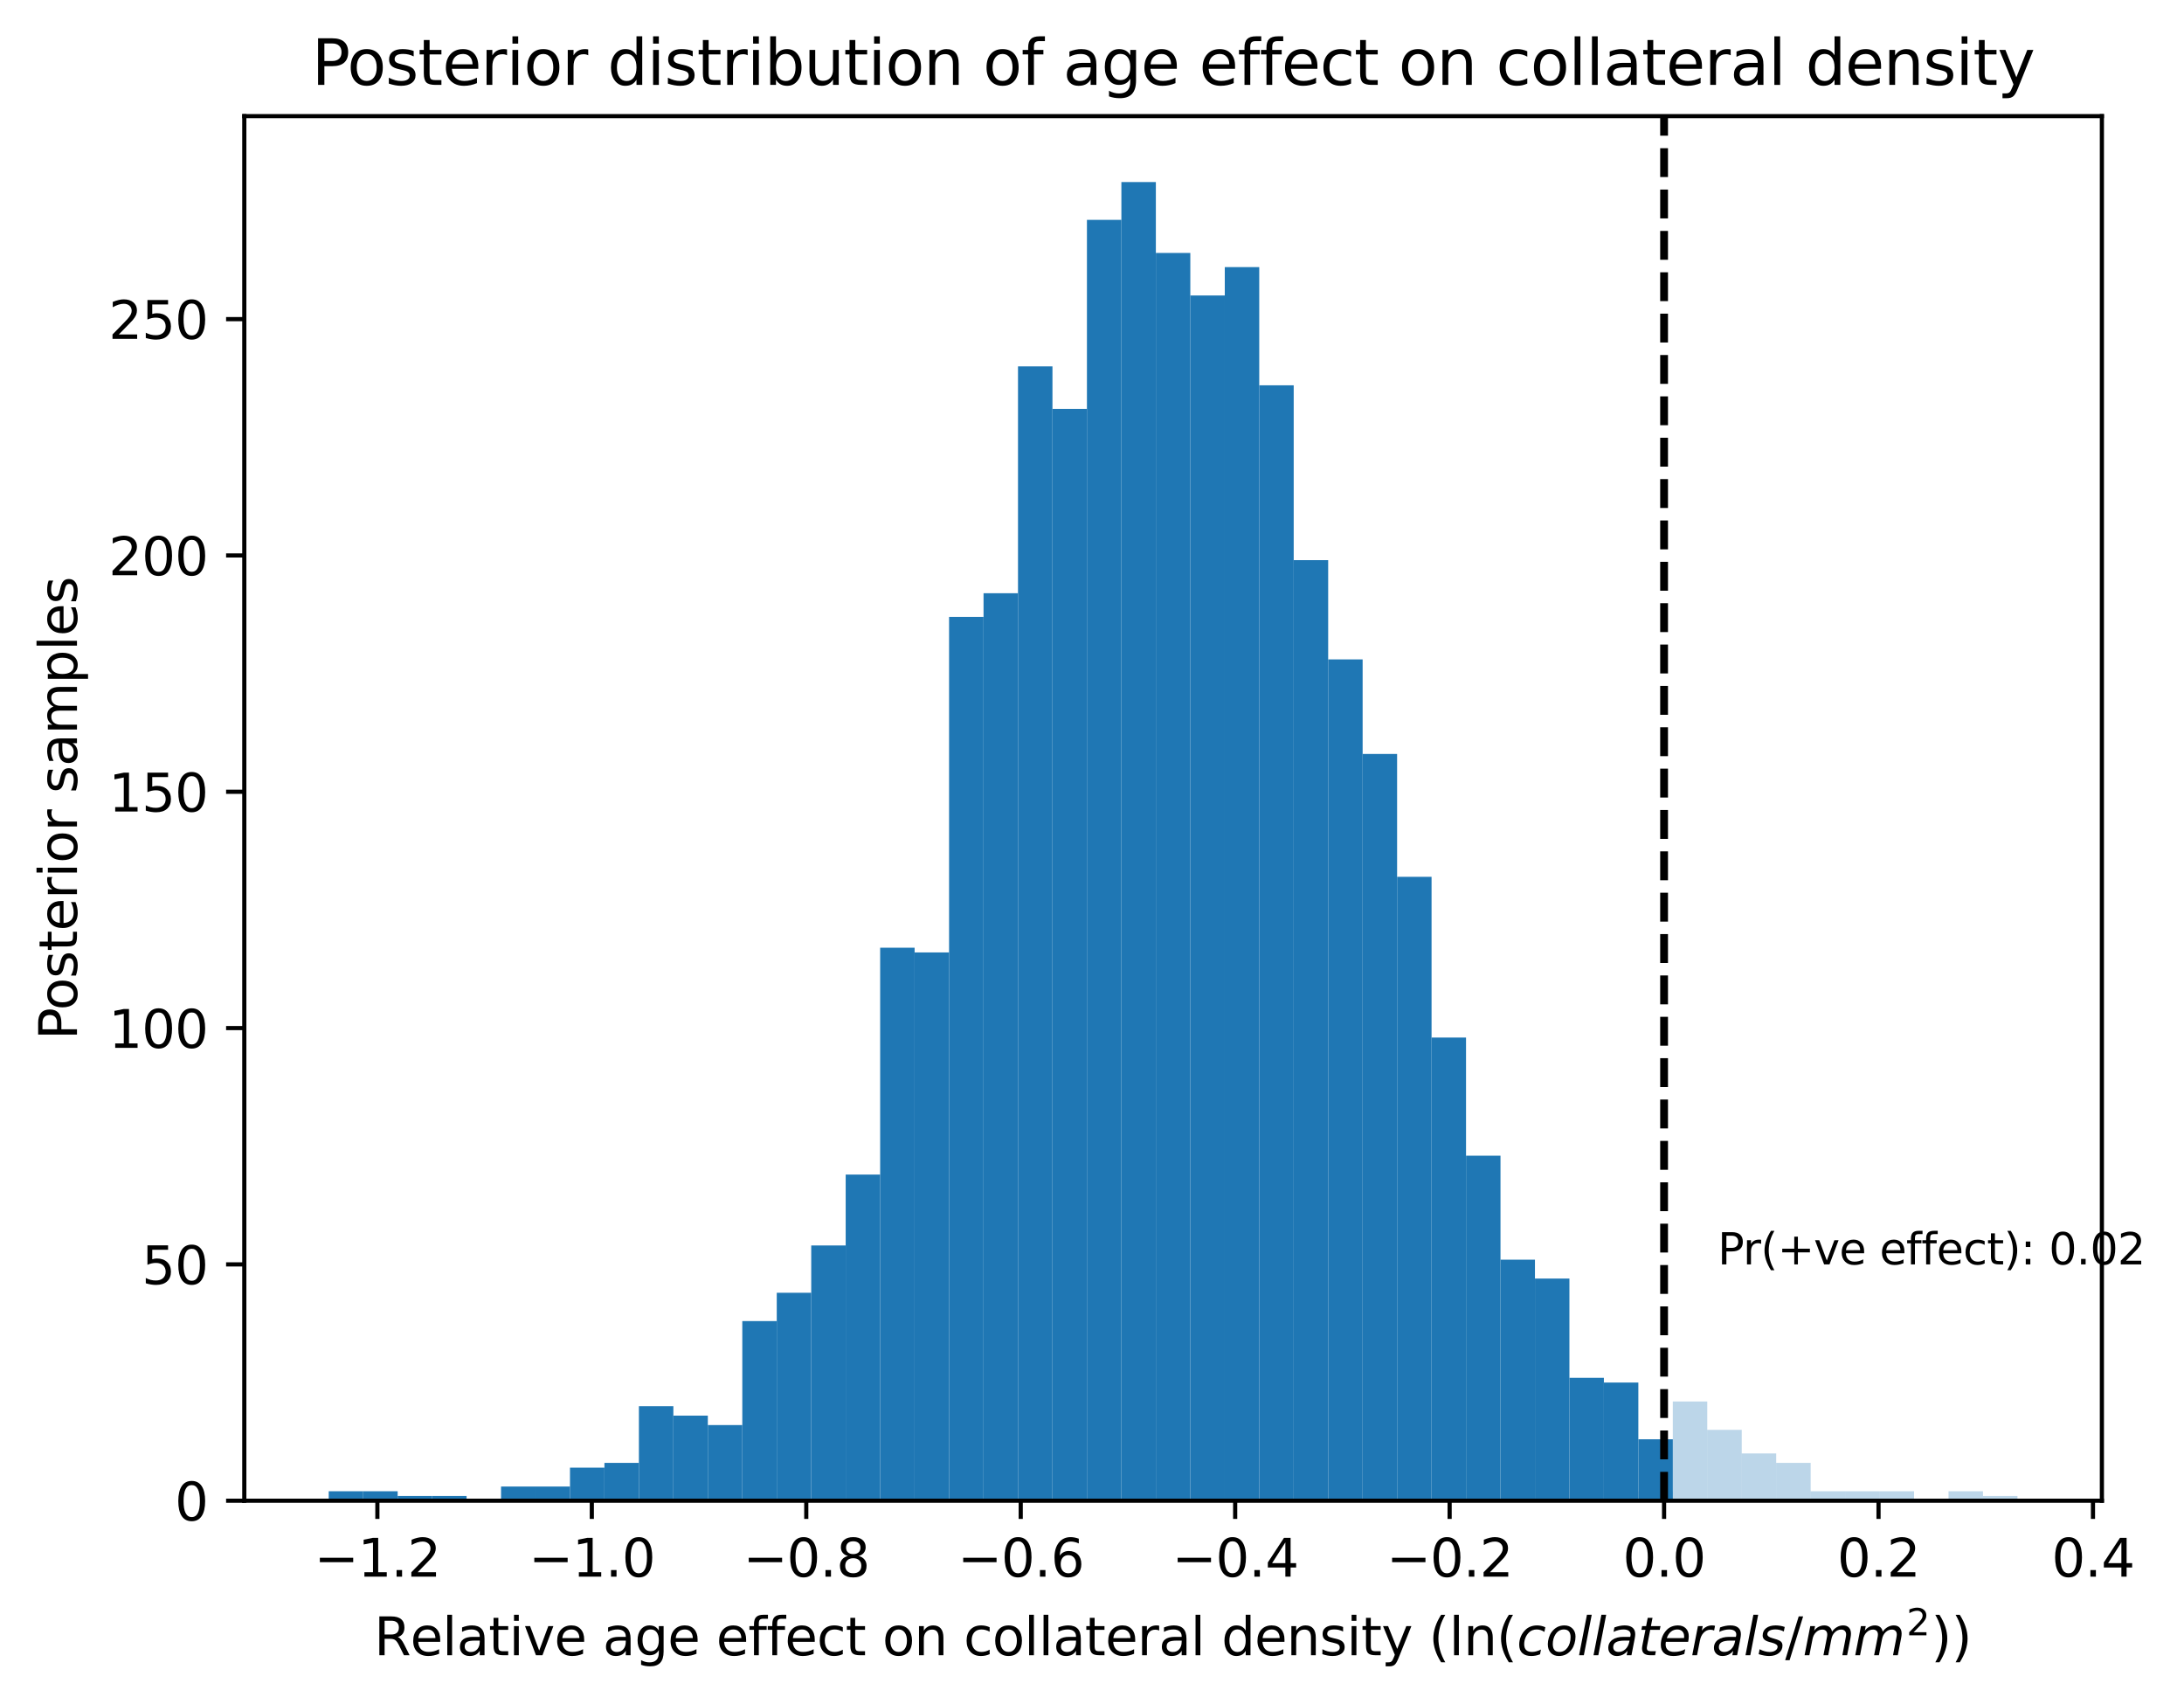 <?xml version="1.0" encoding="utf-8" standalone="no"?>
<!DOCTYPE svg PUBLIC "-//W3C//DTD SVG 1.1//EN"
  "http://www.w3.org/Graphics/SVG/1.1/DTD/svg11.dtd">
<svg xmlns:xlink="http://www.w3.org/1999/xlink" width="419.873pt" height="327.508pt" viewBox="0 0 419.873 327.508" xmlns="http://www.w3.org/2000/svg" version="1.1">
 <defs>
  <style type="text/css">*{stroke-linejoin: round; stroke-linecap: butt}</style>
 </defs>
 <g id="figure_1">
  <g id="patch_1">
   <path d="M 0 327.508 
L 419.873 327.508 
L 419.873 0 
L 0 0 
z
" style="fill: #ffffff"/>
  </g>
  <g id="axes_1">
   <g id="patch_2">
    <path d="M 46.966 288.43 
L 404.086 288.43 
L 404.086 22.318 
L 46.966 22.318 
z
" style="fill: #ffffff"/>
   </g>
   <g id="patch_3">
    <path d="M 63.198 288.43 
L 69.824 288.43 
L 69.824 286.613 
L 63.198 286.613 
z
" clip-path="url(#pd7e3c478bd)" style="fill: #1f77b4"/>
   </g>
   <g id="patch_4">
    <path d="M 69.824 288.43 
L 76.45 288.43 
L 76.45 286.613 
L 69.824 286.613 
z
" clip-path="url(#pd7e3c478bd)" style="fill: #1f77b4"/>
   </g>
   <g id="patch_5">
    <path d="M 76.45 288.43 
L 83.075 288.43 
L 83.075 287.522 
L 76.45 287.522 
z
" clip-path="url(#pd7e3c478bd)" style="fill: #1f77b4"/>
   </g>
   <g id="patch_6">
    <path d="M 83.075 288.43 
L 89.701 288.43 
L 89.701 287.522 
L 83.075 287.522 
z
" clip-path="url(#pd7e3c478bd)" style="fill: #1f77b4"/>
   </g>
   <g id="patch_7">
    <path d="M 89.701 288.43 
L 96.326 288.43 
L 96.326 288.43 
L 89.701 288.43 
z
" clip-path="url(#pd7e3c478bd)" style="fill: #1f77b4"/>
   </g>
   <g id="patch_8">
    <path d="M 96.326 288.43 
L 102.952 288.43 
L 102.952 285.705 
L 96.326 285.705 
z
" clip-path="url(#pd7e3c478bd)" style="fill: #1f77b4"/>
   </g>
   <g id="patch_9">
    <path d="M 102.952 288.43 
L 109.578 288.43 
L 109.578 285.705 
L 102.952 285.705 
z
" clip-path="url(#pd7e3c478bd)" style="fill: #1f77b4"/>
   </g>
   <g id="patch_10">
    <path d="M 109.578 288.43 
L 116.203 288.43 
L 116.203 282.071 
L 109.578 282.071 
z
" clip-path="url(#pd7e3c478bd)" style="fill: #1f77b4"/>
   </g>
   <g id="patch_11">
    <path d="M 116.203 288.43 
L 122.829 288.43 
L 122.829 281.163 
L 116.203 281.163 
z
" clip-path="url(#pd7e3c478bd)" style="fill: #1f77b4"/>
   </g>
   <g id="patch_12">
    <path d="M 122.829 288.43 
L 129.454 288.43 
L 129.454 270.262 
L 122.829 270.262 
z
" clip-path="url(#pd7e3c478bd)" style="fill: #1f77b4"/>
   </g>
   <g id="patch_13">
    <path d="M 129.454 288.43 
L 136.08 288.43 
L 136.08 272.079 
L 129.454 272.079 
z
" clip-path="url(#pd7e3c478bd)" style="fill: #1f77b4"/>
   </g>
   <g id="patch_14">
    <path d="M 136.08 288.43 
L 142.706 288.43 
L 142.706 273.896 
L 136.08 273.896 
z
" clip-path="url(#pd7e3c478bd)" style="fill: #1f77b4"/>
   </g>
   <g id="patch_15">
    <path d="M 142.706 288.43 
L 149.331 288.43 
L 149.331 253.911 
L 142.706 253.911 
z
" clip-path="url(#pd7e3c478bd)" style="fill: #1f77b4"/>
   </g>
   <g id="patch_16">
    <path d="M 149.331 288.43 
L 155.957 288.43 
L 155.957 248.461 
L 149.331 248.461 
z
" clip-path="url(#pd7e3c478bd)" style="fill: #1f77b4"/>
   </g>
   <g id="patch_17">
    <path d="M 155.957 288.43 
L 162.582 288.43 
L 162.582 239.377 
L 155.957 239.377 
z
" clip-path="url(#pd7e3c478bd)" style="fill: #1f77b4"/>
   </g>
   <g id="patch_18">
    <path d="M 162.582 288.43 
L 169.208 288.43 
L 169.208 225.751 
L 162.582 225.751 
z
" clip-path="url(#pd7e3c478bd)" style="fill: #1f77b4"/>
   </g>
   <g id="patch_19">
    <path d="M 169.208 288.43 
L 175.834 288.43 
L 175.834 182.149 
L 169.208 182.149 
z
" clip-path="url(#pd7e3c478bd)" style="fill: #1f77b4"/>
   </g>
   <g id="patch_20">
    <path d="M 175.834 288.43 
L 182.459 288.43 
L 182.459 183.057 
L 175.834 183.057 
z
" clip-path="url(#pd7e3c478bd)" style="fill: #1f77b4"/>
   </g>
   <g id="patch_21">
    <path d="M 182.459 288.43 
L 189.085 288.43 
L 189.085 118.562 
L 182.459 118.562 
z
" clip-path="url(#pd7e3c478bd)" style="fill: #1f77b4"/>
   </g>
   <g id="patch_22">
    <path d="M 189.085 288.43 
L 195.71 288.43 
L 195.71 114.02 
L 189.085 114.02 
z
" clip-path="url(#pd7e3c478bd)" style="fill: #1f77b4"/>
   </g>
   <g id="patch_23">
    <path d="M 195.71 288.43 
L 202.336 288.43 
L 202.336 70.417 
L 195.71 70.417 
z
" clip-path="url(#pd7e3c478bd)" style="fill: #1f77b4"/>
   </g>
   <g id="patch_24">
    <path d="M 202.336 288.43 
L 208.962 288.43 
L 208.962 78.593 
L 202.336 78.593 
z
" clip-path="url(#pd7e3c478bd)" style="fill: #1f77b4"/>
   </g>
   <g id="patch_25">
    <path d="M 208.962 288.43 
L 215.587 288.43 
L 215.587 42.257 
L 208.962 42.257 
z
" clip-path="url(#pd7e3c478bd)" style="fill: #1f77b4"/>
   </g>
   <g id="patch_26">
    <path d="M 215.587 288.43 
L 222.213 288.43 
L 222.213 34.99 
L 215.587 34.99 
z
" clip-path="url(#pd7e3c478bd)" style="fill: #1f77b4"/>
   </g>
   <g id="patch_27">
    <path d="M 222.213 288.43 
L 228.838 288.43 
L 228.838 48.616 
L 222.213 48.616 
z
" clip-path="url(#pd7e3c478bd)" style="fill: #1f77b4"/>
   </g>
   <g id="patch_28">
    <path d="M 228.838 288.43 
L 235.464 288.43 
L 235.464 56.791 
L 228.838 56.791 
z
" clip-path="url(#pd7e3c478bd)" style="fill: #1f77b4"/>
   </g>
   <g id="patch_29">
    <path d="M 235.464 288.43 
L 242.09 288.43 
L 242.09 51.341 
L 235.464 51.341 
z
" clip-path="url(#pd7e3c478bd)" style="fill: #1f77b4"/>
   </g>
   <g id="patch_30">
    <path d="M 242.09 288.43 
L 248.715 288.43 
L 248.715 74.051 
L 242.09 74.051 
z
" clip-path="url(#pd7e3c478bd)" style="fill: #1f77b4"/>
   </g>
   <g id="patch_31">
    <path d="M 248.715 288.43 
L 255.341 288.43 
L 255.341 107.661 
L 248.715 107.661 
z
" clip-path="url(#pd7e3c478bd)" style="fill: #1f77b4"/>
   </g>
   <g id="patch_32">
    <path d="M 255.341 288.43 
L 261.966 288.43 
L 261.966 126.737 
L 255.341 126.737 
z
" clip-path="url(#pd7e3c478bd)" style="fill: #1f77b4"/>
   </g>
   <g id="patch_33">
    <path d="M 261.966 288.43 
L 268.592 288.43 
L 268.592 144.905 
L 261.966 144.905 
z
" clip-path="url(#pd7e3c478bd)" style="fill: #1f77b4"/>
   </g>
   <g id="patch_34">
    <path d="M 268.592 288.43 
L 275.218 288.43 
L 275.218 168.523 
L 268.592 168.523 
z
" clip-path="url(#pd7e3c478bd)" style="fill: #1f77b4"/>
   </g>
   <g id="patch_35">
    <path d="M 275.218 288.43 
L 281.843 288.43 
L 281.843 199.408 
L 275.218 199.408 
z
" clip-path="url(#pd7e3c478bd)" style="fill: #1f77b4"/>
   </g>
   <g id="patch_36">
    <path d="M 281.843 288.43 
L 288.469 288.43 
L 288.469 222.118 
L 281.843 222.118 
z
" clip-path="url(#pd7e3c478bd)" style="fill: #1f77b4"/>
   </g>
   <g id="patch_37">
    <path d="M 288.469 288.43 
L 295.094 288.43 
L 295.094 242.102 
L 288.469 242.102 
z
" clip-path="url(#pd7e3c478bd)" style="fill: #1f77b4"/>
   </g>
   <g id="patch_38">
    <path d="M 295.094 288.43 
L 301.72 288.43 
L 301.72 245.736 
L 295.094 245.736 
z
" clip-path="url(#pd7e3c478bd)" style="fill: #1f77b4"/>
   </g>
   <g id="patch_39">
    <path d="M 301.72 288.43 
L 308.346 288.43 
L 308.346 264.812 
L 301.72 264.812 
z
" clip-path="url(#pd7e3c478bd)" style="fill: #1f77b4"/>
   </g>
   <g id="patch_40">
    <path d="M 308.346 288.43 
L 314.971 288.43 
L 314.971 265.72 
L 308.346 265.72 
z
" clip-path="url(#pd7e3c478bd)" style="fill: #1f77b4"/>
   </g>
   <g id="patch_41">
    <path d="M 314.971 288.43 
L 321.597 288.43 
L 321.597 276.621 
L 314.971 276.621 
z
" clip-path="url(#pd7e3c478bd)" style="fill: #1f77b4"/>
   </g>
   <g id="patch_42">
    <path d="M 321.597 288.43 
L 328.222 288.43 
L 328.222 288.43 
L 321.597 288.43 
z
" clip-path="url(#pd7e3c478bd)" style="fill: #1f77b4"/>
   </g>
   <g id="patch_43">
    <path d="M 328.222 288.43 
L 334.848 288.43 
L 334.848 288.43 
L 328.222 288.43 
z
" clip-path="url(#pd7e3c478bd)" style="fill: #1f77b4"/>
   </g>
   <g id="patch_44">
    <path d="M 334.848 288.43 
L 341.474 288.43 
L 341.474 288.43 
L 334.848 288.43 
z
" clip-path="url(#pd7e3c478bd)" style="fill: #1f77b4"/>
   </g>
   <g id="patch_45">
    <path d="M 341.474 288.43 
L 348.099 288.43 
L 348.099 288.43 
L 341.474 288.43 
z
" clip-path="url(#pd7e3c478bd)" style="fill: #1f77b4"/>
   </g>
   <g id="patch_46">
    <path d="M 348.099 288.43 
L 354.725 288.43 
L 354.725 288.43 
L 348.099 288.43 
z
" clip-path="url(#pd7e3c478bd)" style="fill: #1f77b4"/>
   </g>
   <g id="patch_47">
    <path d="M 354.725 288.43 
L 361.35 288.43 
L 361.35 288.43 
L 354.725 288.43 
z
" clip-path="url(#pd7e3c478bd)" style="fill: #1f77b4"/>
   </g>
   <g id="patch_48">
    <path d="M 361.35 288.43 
L 367.976 288.43 
L 367.976 288.43 
L 361.35 288.43 
z
" clip-path="url(#pd7e3c478bd)" style="fill: #1f77b4"/>
   </g>
   <g id="patch_49">
    <path d="M 367.976 288.43 
L 374.602 288.43 
L 374.602 288.43 
L 367.976 288.43 
z
" clip-path="url(#pd7e3c478bd)" style="fill: #1f77b4"/>
   </g>
   <g id="patch_50">
    <path d="M 374.602 288.43 
L 381.227 288.43 
L 381.227 288.43 
L 374.602 288.43 
z
" clip-path="url(#pd7e3c478bd)" style="fill: #1f77b4"/>
   </g>
   <g id="patch_51">
    <path d="M 381.227 288.43 
L 387.853 288.43 
L 387.853 288.43 
L 381.227 288.43 
z
" clip-path="url(#pd7e3c478bd)" style="fill: #1f77b4"/>
   </g>
   <g id="patch_52">
    <path d="M 63.198 288.43 
L 69.824 288.43 
L 69.824 288.43 
L 63.198 288.43 
z
" clip-path="url(#pd7e3c478bd)" style="fill: #1f77b4; opacity: 0.3"/>
   </g>
   <g id="patch_53">
    <path d="M 69.824 288.43 
L 76.45 288.43 
L 76.45 288.43 
L 69.824 288.43 
z
" clip-path="url(#pd7e3c478bd)" style="fill: #1f77b4; opacity: 0.3"/>
   </g>
   <g id="patch_54">
    <path d="M 76.45 288.43 
L 83.075 288.43 
L 83.075 288.43 
L 76.45 288.43 
z
" clip-path="url(#pd7e3c478bd)" style="fill: #1f77b4; opacity: 0.3"/>
   </g>
   <g id="patch_55">
    <path d="M 83.075 288.43 
L 89.701 288.43 
L 89.701 288.43 
L 83.075 288.43 
z
" clip-path="url(#pd7e3c478bd)" style="fill: #1f77b4; opacity: 0.3"/>
   </g>
   <g id="patch_56">
    <path d="M 89.701 288.43 
L 96.326 288.43 
L 96.326 288.43 
L 89.701 288.43 
z
" clip-path="url(#pd7e3c478bd)" style="fill: #1f77b4; opacity: 0.3"/>
   </g>
   <g id="patch_57">
    <path d="M 96.326 288.43 
L 102.952 288.43 
L 102.952 288.43 
L 96.326 288.43 
z
" clip-path="url(#pd7e3c478bd)" style="fill: #1f77b4; opacity: 0.3"/>
   </g>
   <g id="patch_58">
    <path d="M 102.952 288.43 
L 109.578 288.43 
L 109.578 288.43 
L 102.952 288.43 
z
" clip-path="url(#pd7e3c478bd)" style="fill: #1f77b4; opacity: 0.3"/>
   </g>
   <g id="patch_59">
    <path d="M 109.578 288.43 
L 116.203 288.43 
L 116.203 288.43 
L 109.578 288.43 
z
" clip-path="url(#pd7e3c478bd)" style="fill: #1f77b4; opacity: 0.3"/>
   </g>
   <g id="patch_60">
    <path d="M 116.203 288.43 
L 122.829 288.43 
L 122.829 288.43 
L 116.203 288.43 
z
" clip-path="url(#pd7e3c478bd)" style="fill: #1f77b4; opacity: 0.3"/>
   </g>
   <g id="patch_61">
    <path d="M 122.829 288.43 
L 129.454 288.43 
L 129.454 288.43 
L 122.829 288.43 
z
" clip-path="url(#pd7e3c478bd)" style="fill: #1f77b4; opacity: 0.3"/>
   </g>
   <g id="patch_62">
    <path d="M 129.454 288.43 
L 136.08 288.43 
L 136.08 288.43 
L 129.454 288.43 
z
" clip-path="url(#pd7e3c478bd)" style="fill: #1f77b4; opacity: 0.3"/>
   </g>
   <g id="patch_63">
    <path d="M 136.08 288.43 
L 142.706 288.43 
L 142.706 288.43 
L 136.08 288.43 
z
" clip-path="url(#pd7e3c478bd)" style="fill: #1f77b4; opacity: 0.3"/>
   </g>
   <g id="patch_64">
    <path d="M 142.706 288.43 
L 149.331 288.43 
L 149.331 288.43 
L 142.706 288.43 
z
" clip-path="url(#pd7e3c478bd)" style="fill: #1f77b4; opacity: 0.3"/>
   </g>
   <g id="patch_65">
    <path d="M 149.331 288.43 
L 155.957 288.43 
L 155.957 288.43 
L 149.331 288.43 
z
" clip-path="url(#pd7e3c478bd)" style="fill: #1f77b4; opacity: 0.3"/>
   </g>
   <g id="patch_66">
    <path d="M 155.957 288.43 
L 162.582 288.43 
L 162.582 288.43 
L 155.957 288.43 
z
" clip-path="url(#pd7e3c478bd)" style="fill: #1f77b4; opacity: 0.3"/>
   </g>
   <g id="patch_67">
    <path d="M 162.582 288.43 
L 169.208 288.43 
L 169.208 288.43 
L 162.582 288.43 
z
" clip-path="url(#pd7e3c478bd)" style="fill: #1f77b4; opacity: 0.3"/>
   </g>
   <g id="patch_68">
    <path d="M 169.208 288.43 
L 175.834 288.43 
L 175.834 288.43 
L 169.208 288.43 
z
" clip-path="url(#pd7e3c478bd)" style="fill: #1f77b4; opacity: 0.3"/>
   </g>
   <g id="patch_69">
    <path d="M 175.834 288.43 
L 182.459 288.43 
L 182.459 288.43 
L 175.834 288.43 
z
" clip-path="url(#pd7e3c478bd)" style="fill: #1f77b4; opacity: 0.3"/>
   </g>
   <g id="patch_70">
    <path d="M 182.459 288.43 
L 189.085 288.43 
L 189.085 288.43 
L 182.459 288.43 
z
" clip-path="url(#pd7e3c478bd)" style="fill: #1f77b4; opacity: 0.3"/>
   </g>
   <g id="patch_71">
    <path d="M 189.085 288.43 
L 195.71 288.43 
L 195.71 288.43 
L 189.085 288.43 
z
" clip-path="url(#pd7e3c478bd)" style="fill: #1f77b4; opacity: 0.3"/>
   </g>
   <g id="patch_72">
    <path d="M 195.71 288.43 
L 202.336 288.43 
L 202.336 288.43 
L 195.71 288.43 
z
" clip-path="url(#pd7e3c478bd)" style="fill: #1f77b4; opacity: 0.3"/>
   </g>
   <g id="patch_73">
    <path d="M 202.336 288.43 
L 208.962 288.43 
L 208.962 288.43 
L 202.336 288.43 
z
" clip-path="url(#pd7e3c478bd)" style="fill: #1f77b4; opacity: 0.3"/>
   </g>
   <g id="patch_74">
    <path d="M 208.962 288.43 
L 215.587 288.43 
L 215.587 288.43 
L 208.962 288.43 
z
" clip-path="url(#pd7e3c478bd)" style="fill: #1f77b4; opacity: 0.3"/>
   </g>
   <g id="patch_75">
    <path d="M 215.587 288.43 
L 222.213 288.43 
L 222.213 288.43 
L 215.587 288.43 
z
" clip-path="url(#pd7e3c478bd)" style="fill: #1f77b4; opacity: 0.3"/>
   </g>
   <g id="patch_76">
    <path d="M 222.213 288.43 
L 228.838 288.43 
L 228.838 288.43 
L 222.213 288.43 
z
" clip-path="url(#pd7e3c478bd)" style="fill: #1f77b4; opacity: 0.3"/>
   </g>
   <g id="patch_77">
    <path d="M 228.838 288.43 
L 235.464 288.43 
L 235.464 288.43 
L 228.838 288.43 
z
" clip-path="url(#pd7e3c478bd)" style="fill: #1f77b4; opacity: 0.3"/>
   </g>
   <g id="patch_78">
    <path d="M 235.464 288.43 
L 242.09 288.43 
L 242.09 288.43 
L 235.464 288.43 
z
" clip-path="url(#pd7e3c478bd)" style="fill: #1f77b4; opacity: 0.3"/>
   </g>
   <g id="patch_79">
    <path d="M 242.09 288.43 
L 248.715 288.43 
L 248.715 288.43 
L 242.09 288.43 
z
" clip-path="url(#pd7e3c478bd)" style="fill: #1f77b4; opacity: 0.3"/>
   </g>
   <g id="patch_80">
    <path d="M 248.715 288.43 
L 255.341 288.43 
L 255.341 288.43 
L 248.715 288.43 
z
" clip-path="url(#pd7e3c478bd)" style="fill: #1f77b4; opacity: 0.3"/>
   </g>
   <g id="patch_81">
    <path d="M 255.341 288.43 
L 261.966 288.43 
L 261.966 288.43 
L 255.341 288.43 
z
" clip-path="url(#pd7e3c478bd)" style="fill: #1f77b4; opacity: 0.3"/>
   </g>
   <g id="patch_82">
    <path d="M 261.966 288.43 
L 268.592 288.43 
L 268.592 288.43 
L 261.966 288.43 
z
" clip-path="url(#pd7e3c478bd)" style="fill: #1f77b4; opacity: 0.3"/>
   </g>
   <g id="patch_83">
    <path d="M 268.592 288.43 
L 275.218 288.43 
L 275.218 288.43 
L 268.592 288.43 
z
" clip-path="url(#pd7e3c478bd)" style="fill: #1f77b4; opacity: 0.3"/>
   </g>
   <g id="patch_84">
    <path d="M 275.218 288.43 
L 281.843 288.43 
L 281.843 288.43 
L 275.218 288.43 
z
" clip-path="url(#pd7e3c478bd)" style="fill: #1f77b4; opacity: 0.3"/>
   </g>
   <g id="patch_85">
    <path d="M 281.843 288.43 
L 288.469 288.43 
L 288.469 288.43 
L 281.843 288.43 
z
" clip-path="url(#pd7e3c478bd)" style="fill: #1f77b4; opacity: 0.3"/>
   </g>
   <g id="patch_86">
    <path d="M 288.469 288.43 
L 295.094 288.43 
L 295.094 288.43 
L 288.469 288.43 
z
" clip-path="url(#pd7e3c478bd)" style="fill: #1f77b4; opacity: 0.3"/>
   </g>
   <g id="patch_87">
    <path d="M 295.094 288.43 
L 301.72 288.43 
L 301.72 288.43 
L 295.094 288.43 
z
" clip-path="url(#pd7e3c478bd)" style="fill: #1f77b4; opacity: 0.3"/>
   </g>
   <g id="patch_88">
    <path d="M 301.72 288.43 
L 308.346 288.43 
L 308.346 288.43 
L 301.72 288.43 
z
" clip-path="url(#pd7e3c478bd)" style="fill: #1f77b4; opacity: 0.3"/>
   </g>
   <g id="patch_89">
    <path d="M 308.346 288.43 
L 314.971 288.43 
L 314.971 288.43 
L 308.346 288.43 
z
" clip-path="url(#pd7e3c478bd)" style="fill: #1f77b4; opacity: 0.3"/>
   </g>
   <g id="patch_90">
    <path d="M 314.971 288.43 
L 321.597 288.43 
L 321.597 286.613 
L 314.971 286.613 
z
" clip-path="url(#pd7e3c478bd)" style="fill: #1f77b4; opacity: 0.3"/>
   </g>
   <g id="patch_91">
    <path d="M 321.597 288.43 
L 328.222 288.43 
L 328.222 269.354 
L 321.597 269.354 
z
" clip-path="url(#pd7e3c478bd)" style="fill: #1f77b4; opacity: 0.3"/>
   </g>
   <g id="patch_92">
    <path d="M 328.222 288.43 
L 334.848 288.43 
L 334.848 274.804 
L 328.222 274.804 
z
" clip-path="url(#pd7e3c478bd)" style="fill: #1f77b4; opacity: 0.3"/>
   </g>
   <g id="patch_93">
    <path d="M 334.848 288.43 
L 341.474 288.43 
L 341.474 279.346 
L 334.848 279.346 
z
" clip-path="url(#pd7e3c478bd)" style="fill: #1f77b4; opacity: 0.3"/>
   </g>
   <g id="patch_94">
    <path d="M 341.474 288.43 
L 348.099 288.43 
L 348.099 281.163 
L 341.474 281.163 
z
" clip-path="url(#pd7e3c478bd)" style="fill: #1f77b4; opacity: 0.3"/>
   </g>
   <g id="patch_95">
    <path d="M 348.099 288.43 
L 354.725 288.43 
L 354.725 286.613 
L 348.099 286.613 
z
" clip-path="url(#pd7e3c478bd)" style="fill: #1f77b4; opacity: 0.3"/>
   </g>
   <g id="patch_96">
    <path d="M 354.725 288.43 
L 361.35 288.43 
L 361.35 286.613 
L 354.725 286.613 
z
" clip-path="url(#pd7e3c478bd)" style="fill: #1f77b4; opacity: 0.3"/>
   </g>
   <g id="patch_97">
    <path d="M 361.35 288.43 
L 367.976 288.43 
L 367.976 286.613 
L 361.35 286.613 
z
" clip-path="url(#pd7e3c478bd)" style="fill: #1f77b4; opacity: 0.3"/>
   </g>
   <g id="patch_98">
    <path d="M 367.976 288.43 
L 374.602 288.43 
L 374.602 288.43 
L 367.976 288.43 
z
" clip-path="url(#pd7e3c478bd)" style="fill: #1f77b4; opacity: 0.3"/>
   </g>
   <g id="patch_99">
    <path d="M 374.602 288.43 
L 381.227 288.43 
L 381.227 286.613 
L 374.602 286.613 
z
" clip-path="url(#pd7e3c478bd)" style="fill: #1f77b4; opacity: 0.3"/>
   </g>
   <g id="patch_100">
    <path d="M 381.227 288.43 
L 387.853 288.43 
L 387.853 287.522 
L 381.227 287.522 
z
" clip-path="url(#pd7e3c478bd)" style="fill: #1f77b4; opacity: 0.3"/>
   </g>
   <g id="matplotlib.axis_1">
    <g id="xtick_1">
     <g id="line2d_1">
      <defs>
       <path id="m3b1a888f9f" d="M 0 0 
L 0 3.5 
" style="stroke: #000000; stroke-width: 0.8"/>
      </defs>
      <g>
       <use xlink:href="#m3b1a888f9f" x="72.55" y="288.43" style="stroke: #000000; stroke-width: 0.8"/>
      </g>
     </g>
     <g id="text_1">
      <!-- −1.2 -->
      <g transform="translate(60.408 303.029) scale(0.1 -0.1)">
       <defs>
        <path id="DejaVuSans-2212" d="M 678 2272 
L 4684 2272 
L 4684 1741 
L 678 1741 
L 678 2272 
z
" transform="scale(0.016)"/>
        <path id="DejaVuSans-31" d="M 794 531 
L 1825 531 
L 1825 4091 
L 703 3866 
L 703 4441 
L 1819 4666 
L 2450 4666 
L 2450 531 
L 3481 531 
L 3481 0 
L 794 0 
L 794 531 
z
" transform="scale(0.016)"/>
        <path id="DejaVuSans-2e" d="M 684 794 
L 1344 794 
L 1344 0 
L 684 0 
L 684 794 
z
" transform="scale(0.016)"/>
        <path id="DejaVuSans-32" d="M 1228 531 
L 3431 531 
L 3431 0 
L 469 0 
L 469 531 
Q 828 903 1448 1529 
Q 2069 2156 2228 2338 
Q 2531 2678 2651 2914 
Q 2772 3150 2772 3378 
Q 2772 3750 2511 3984 
Q 2250 4219 1831 4219 
Q 1534 4219 1204 4116 
Q 875 4013 500 3803 
L 500 4441 
Q 881 4594 1212 4672 
Q 1544 4750 1819 4750 
Q 2544 4750 2975 4387 
Q 3406 4025 3406 3419 
Q 3406 3131 3298 2873 
Q 3191 2616 2906 2266 
Q 2828 2175 2409 1742 
Q 1991 1309 1228 531 
z
" transform="scale(0.016)"/>
       </defs>
       <use xlink:href="#DejaVuSans-2212"/>
       <use xlink:href="#DejaVuSans-31" x="83.789"/>
       <use xlink:href="#DejaVuSans-2e" x="147.412"/>
       <use xlink:href="#DejaVuSans-32" x="179.199"/>
      </g>
     </g>
    </g>
    <g id="xtick_2">
     <g id="line2d_2">
      <g>
       <use xlink:href="#m3b1a888f9f" x="113.778" y="288.43" style="stroke: #000000; stroke-width: 0.8"/>
      </g>
     </g>
     <g id="text_2">
      <!-- −1.0 -->
      <g transform="translate(101.636 303.029) scale(0.1 -0.1)">
       <defs>
        <path id="DejaVuSans-30" d="M 2034 4250 
Q 1547 4250 1301 3770 
Q 1056 3291 1056 2328 
Q 1056 1369 1301 889 
Q 1547 409 2034 409 
Q 2525 409 2770 889 
Q 3016 1369 3016 2328 
Q 3016 3291 2770 3770 
Q 2525 4250 2034 4250 
z
M 2034 4750 
Q 2819 4750 3233 4129 
Q 3647 3509 3647 2328 
Q 3647 1150 3233 529 
Q 2819 -91 2034 -91 
Q 1250 -91 836 529 
Q 422 1150 422 2328 
Q 422 3509 836 4129 
Q 1250 4750 2034 4750 
z
" transform="scale(0.016)"/>
       </defs>
       <use xlink:href="#DejaVuSans-2212"/>
       <use xlink:href="#DejaVuSans-31" x="83.789"/>
       <use xlink:href="#DejaVuSans-2e" x="147.412"/>
       <use xlink:href="#DejaVuSans-30" x="179.199"/>
      </g>
     </g>
    </g>
    <g id="xtick_3">
     <g id="line2d_3">
      <g>
       <use xlink:href="#m3b1a888f9f" x="155.006" y="288.43" style="stroke: #000000; stroke-width: 0.8"/>
      </g>
     </g>
     <g id="text_3">
      <!-- −0.8 -->
      <g transform="translate(142.864 303.029) scale(0.1 -0.1)">
       <defs>
        <path id="DejaVuSans-38" d="M 2034 2216 
Q 1584 2216 1326 1975 
Q 1069 1734 1069 1313 
Q 1069 891 1326 650 
Q 1584 409 2034 409 
Q 2484 409 2743 651 
Q 3003 894 3003 1313 
Q 3003 1734 2745 1975 
Q 2488 2216 2034 2216 
z
M 1403 2484 
Q 997 2584 770 2862 
Q 544 3141 544 3541 
Q 544 4100 942 4425 
Q 1341 4750 2034 4750 
Q 2731 4750 3128 4425 
Q 3525 4100 3525 3541 
Q 3525 3141 3298 2862 
Q 3072 2584 2669 2484 
Q 3125 2378 3379 2068 
Q 3634 1759 3634 1313 
Q 3634 634 3220 271 
Q 2806 -91 2034 -91 
Q 1263 -91 848 271 
Q 434 634 434 1313 
Q 434 1759 690 2068 
Q 947 2378 1403 2484 
z
M 1172 3481 
Q 1172 3119 1398 2916 
Q 1625 2713 2034 2713 
Q 2441 2713 2670 2916 
Q 2900 3119 2900 3481 
Q 2900 3844 2670 4047 
Q 2441 4250 2034 4250 
Q 1625 4250 1398 4047 
Q 1172 3844 1172 3481 
z
" transform="scale(0.016)"/>
       </defs>
       <use xlink:href="#DejaVuSans-2212"/>
       <use xlink:href="#DejaVuSans-30" x="83.789"/>
       <use xlink:href="#DejaVuSans-2e" x="147.412"/>
       <use xlink:href="#DejaVuSans-38" x="179.199"/>
      </g>
     </g>
    </g>
    <g id="xtick_4">
     <g id="line2d_4">
      <g>
       <use xlink:href="#m3b1a888f9f" x="196.234" y="288.43" style="stroke: #000000; stroke-width: 0.8"/>
      </g>
     </g>
     <g id="text_4">
      <!-- −0.6 -->
      <g transform="translate(184.093 303.029) scale(0.1 -0.1)">
       <defs>
        <path id="DejaVuSans-36" d="M 2113 2584 
Q 1688 2584 1439 2293 
Q 1191 2003 1191 1497 
Q 1191 994 1439 701 
Q 1688 409 2113 409 
Q 2538 409 2786 701 
Q 3034 994 3034 1497 
Q 3034 2003 2786 2293 
Q 2538 2584 2113 2584 
z
M 3366 4563 
L 3366 3988 
Q 3128 4100 2886 4159 
Q 2644 4219 2406 4219 
Q 1781 4219 1451 3797 
Q 1122 3375 1075 2522 
Q 1259 2794 1537 2939 
Q 1816 3084 2150 3084 
Q 2853 3084 3261 2657 
Q 3669 2231 3669 1497 
Q 3669 778 3244 343 
Q 2819 -91 2113 -91 
Q 1303 -91 875 529 
Q 447 1150 447 2328 
Q 447 3434 972 4092 
Q 1497 4750 2381 4750 
Q 2619 4750 2861 4703 
Q 3103 4656 3366 4563 
z
" transform="scale(0.016)"/>
       </defs>
       <use xlink:href="#DejaVuSans-2212"/>
       <use xlink:href="#DejaVuSans-30" x="83.789"/>
       <use xlink:href="#DejaVuSans-2e" x="147.412"/>
       <use xlink:href="#DejaVuSans-36" x="179.199"/>
      </g>
     </g>
    </g>
    <g id="xtick_5">
     <g id="line2d_5">
      <g>
       <use xlink:href="#m3b1a888f9f" x="237.462" y="288.43" style="stroke: #000000; stroke-width: 0.8"/>
      </g>
     </g>
     <g id="text_5">
      <!-- −0.4 -->
      <g transform="translate(225.321 303.029) scale(0.1 -0.1)">
       <defs>
        <path id="DejaVuSans-34" d="M 2419 4116 
L 825 1625 
L 2419 1625 
L 2419 4116 
z
M 2253 4666 
L 3047 4666 
L 3047 1625 
L 3713 1625 
L 3713 1100 
L 3047 1100 
L 3047 0 
L 2419 0 
L 2419 1100 
L 313 1100 
L 313 1709 
L 2253 4666 
z
" transform="scale(0.016)"/>
       </defs>
       <use xlink:href="#DejaVuSans-2212"/>
       <use xlink:href="#DejaVuSans-30" x="83.789"/>
       <use xlink:href="#DejaVuSans-2e" x="147.412"/>
       <use xlink:href="#DejaVuSans-34" x="179.199"/>
      </g>
     </g>
    </g>
    <g id="xtick_6">
     <g id="line2d_6">
      <g>
       <use xlink:href="#m3b1a888f9f" x="278.69" y="288.43" style="stroke: #000000; stroke-width: 0.8"/>
      </g>
     </g>
     <g id="text_6">
      <!-- −0.2 -->
      <g transform="translate(266.549 303.029) scale(0.1 -0.1)">
       <use xlink:href="#DejaVuSans-2212"/>
       <use xlink:href="#DejaVuSans-30" x="83.789"/>
       <use xlink:href="#DejaVuSans-2e" x="147.412"/>
       <use xlink:href="#DejaVuSans-32" x="179.199"/>
      </g>
     </g>
    </g>
    <g id="xtick_7">
     <g id="line2d_7">
      <g>
       <use xlink:href="#m3b1a888f9f" x="319.918" y="288.43" style="stroke: #000000; stroke-width: 0.8"/>
      </g>
     </g>
     <g id="text_7">
      <!-- 0.0 -->
      <g transform="translate(311.967 303.029) scale(0.1 -0.1)">
       <use xlink:href="#DejaVuSans-30"/>
       <use xlink:href="#DejaVuSans-2e" x="63.623"/>
       <use xlink:href="#DejaVuSans-30" x="95.41"/>
      </g>
     </g>
    </g>
    <g id="xtick_8">
     <g id="line2d_8">
      <g>
       <use xlink:href="#m3b1a888f9f" x="361.146" y="288.43" style="stroke: #000000; stroke-width: 0.8"/>
      </g>
     </g>
     <g id="text_8">
      <!-- 0.2 -->
      <g transform="translate(353.195 303.029) scale(0.1 -0.1)">
       <use xlink:href="#DejaVuSans-30"/>
       <use xlink:href="#DejaVuSans-2e" x="63.623"/>
       <use xlink:href="#DejaVuSans-32" x="95.41"/>
      </g>
     </g>
    </g>
    <g id="xtick_9">
     <g id="line2d_9">
      <g>
       <use xlink:href="#m3b1a888f9f" x="402.374" y="288.43" style="stroke: #000000; stroke-width: 0.8"/>
      </g>
     </g>
     <g id="text_9">
      <!-- 0.4 -->
      <g transform="translate(394.423 303.029) scale(0.1 -0.1)">
       <use xlink:href="#DejaVuSans-30"/>
       <use xlink:href="#DejaVuSans-2e" x="63.623"/>
       <use xlink:href="#DejaVuSans-34" x="95.41"/>
      </g>
     </g>
    </g>
    <g id="text_10">
     <!-- Relative age effect on collateral density ($\ln(collaterals/mm^2$)) -->
     <g transform="translate(71.926 318.208) scale(0.1 -0.1)">
      <defs>
       <path id="DejaVuSans-52" d="M 2841 2188 
Q 3044 2119 3236 1894 
Q 3428 1669 3622 1275 
L 4263 0 
L 3584 0 
L 2988 1197 
Q 2756 1666 2539 1819 
Q 2322 1972 1947 1972 
L 1259 1972 
L 1259 0 
L 628 0 
L 628 4666 
L 2053 4666 
Q 2853 4666 3247 4331 
Q 3641 3997 3641 3322 
Q 3641 2881 3436 2590 
Q 3231 2300 2841 2188 
z
M 1259 4147 
L 1259 2491 
L 2053 2491 
Q 2509 2491 2742 2702 
Q 2975 2913 2975 3322 
Q 2975 3731 2742 3939 
Q 2509 4147 2053 4147 
L 1259 4147 
z
" transform="scale(0.016)"/>
       <path id="DejaVuSans-65" d="M 3597 1894 
L 3597 1613 
L 953 1613 
Q 991 1019 1311 708 
Q 1631 397 2203 397 
Q 2534 397 2845 478 
Q 3156 559 3463 722 
L 3463 178 
Q 3153 47 2828 -22 
Q 2503 -91 2169 -91 
Q 1331 -91 842 396 
Q 353 884 353 1716 
Q 353 2575 817 3079 
Q 1281 3584 2069 3584 
Q 2775 3584 3186 3129 
Q 3597 2675 3597 1894 
z
M 3022 2063 
Q 3016 2534 2758 2815 
Q 2500 3097 2075 3097 
Q 1594 3097 1305 2825 
Q 1016 2553 972 2059 
L 3022 2063 
z
" transform="scale(0.016)"/>
       <path id="DejaVuSans-6c" d="M 603 4863 
L 1178 4863 
L 1178 0 
L 603 0 
L 603 4863 
z
" transform="scale(0.016)"/>
       <path id="DejaVuSans-61" d="M 2194 1759 
Q 1497 1759 1228 1600 
Q 959 1441 959 1056 
Q 959 750 1161 570 
Q 1363 391 1709 391 
Q 2188 391 2477 730 
Q 2766 1069 2766 1631 
L 2766 1759 
L 2194 1759 
z
M 3341 1997 
L 3341 0 
L 2766 0 
L 2766 531 
Q 2569 213 2275 61 
Q 1981 -91 1556 -91 
Q 1019 -91 701 211 
Q 384 513 384 1019 
Q 384 1609 779 1909 
Q 1175 2209 1959 2209 
L 2766 2209 
L 2766 2266 
Q 2766 2663 2505 2880 
Q 2244 3097 1772 3097 
Q 1472 3097 1187 3025 
Q 903 2953 641 2809 
L 641 3341 
Q 956 3463 1253 3523 
Q 1550 3584 1831 3584 
Q 2591 3584 2966 3190 
Q 3341 2797 3341 1997 
z
" transform="scale(0.016)"/>
       <path id="DejaVuSans-74" d="M 1172 4494 
L 1172 3500 
L 2356 3500 
L 2356 3053 
L 1172 3053 
L 1172 1153 
Q 1172 725 1289 603 
Q 1406 481 1766 481 
L 2356 481 
L 2356 0 
L 1766 0 
Q 1100 0 847 248 
Q 594 497 594 1153 
L 594 3053 
L 172 3053 
L 172 3500 
L 594 3500 
L 594 4494 
L 1172 4494 
z
" transform="scale(0.016)"/>
       <path id="DejaVuSans-69" d="M 603 3500 
L 1178 3500 
L 1178 0 
L 603 0 
L 603 3500 
z
M 603 4863 
L 1178 4863 
L 1178 4134 
L 603 4134 
L 603 4863 
z
" transform="scale(0.016)"/>
       <path id="DejaVuSans-76" d="M 191 3500 
L 800 3500 
L 1894 563 
L 2988 3500 
L 3597 3500 
L 2284 0 
L 1503 0 
L 191 3500 
z
" transform="scale(0.016)"/>
       <path id="DejaVuSans-20" transform="scale(0.016)"/>
       <path id="DejaVuSans-67" d="M 2906 1791 
Q 2906 2416 2648 2759 
Q 2391 3103 1925 3103 
Q 1463 3103 1205 2759 
Q 947 2416 947 1791 
Q 947 1169 1205 825 
Q 1463 481 1925 481 
Q 2391 481 2648 825 
Q 2906 1169 2906 1791 
z
M 3481 434 
Q 3481 -459 3084 -895 
Q 2688 -1331 1869 -1331 
Q 1566 -1331 1297 -1286 
Q 1028 -1241 775 -1147 
L 775 -588 
Q 1028 -725 1275 -790 
Q 1522 -856 1778 -856 
Q 2344 -856 2625 -561 
Q 2906 -266 2906 331 
L 2906 616 
Q 2728 306 2450 153 
Q 2172 0 1784 0 
Q 1141 0 747 490 
Q 353 981 353 1791 
Q 353 2603 747 3093 
Q 1141 3584 1784 3584 
Q 2172 3584 2450 3431 
Q 2728 3278 2906 2969 
L 2906 3500 
L 3481 3500 
L 3481 434 
z
" transform="scale(0.016)"/>
       <path id="DejaVuSans-66" d="M 2375 4863 
L 2375 4384 
L 1825 4384 
Q 1516 4384 1395 4259 
Q 1275 4134 1275 3809 
L 1275 3500 
L 2222 3500 
L 2222 3053 
L 1275 3053 
L 1275 0 
L 697 0 
L 697 3053 
L 147 3053 
L 147 3500 
L 697 3500 
L 697 3744 
Q 697 4328 969 4595 
Q 1241 4863 1831 4863 
L 2375 4863 
z
" transform="scale(0.016)"/>
       <path id="DejaVuSans-63" d="M 3122 3366 
L 3122 2828 
Q 2878 2963 2633 3030 
Q 2388 3097 2138 3097 
Q 1578 3097 1268 2742 
Q 959 2388 959 1747 
Q 959 1106 1268 751 
Q 1578 397 2138 397 
Q 2388 397 2633 464 
Q 2878 531 3122 666 
L 3122 134 
Q 2881 22 2623 -34 
Q 2366 -91 2075 -91 
Q 1284 -91 818 406 
Q 353 903 353 1747 
Q 353 2603 823 3093 
Q 1294 3584 2113 3584 
Q 2378 3584 2631 3529 
Q 2884 3475 3122 3366 
z
" transform="scale(0.016)"/>
       <path id="DejaVuSans-6f" d="M 1959 3097 
Q 1497 3097 1228 2736 
Q 959 2375 959 1747 
Q 959 1119 1226 758 
Q 1494 397 1959 397 
Q 2419 397 2687 759 
Q 2956 1122 2956 1747 
Q 2956 2369 2687 2733 
Q 2419 3097 1959 3097 
z
M 1959 3584 
Q 2709 3584 3137 3096 
Q 3566 2609 3566 1747 
Q 3566 888 3137 398 
Q 2709 -91 1959 -91 
Q 1206 -91 779 398 
Q 353 888 353 1747 
Q 353 2609 779 3096 
Q 1206 3584 1959 3584 
z
" transform="scale(0.016)"/>
       <path id="DejaVuSans-6e" d="M 3513 2113 
L 3513 0 
L 2938 0 
L 2938 2094 
Q 2938 2591 2744 2837 
Q 2550 3084 2163 3084 
Q 1697 3084 1428 2787 
Q 1159 2491 1159 1978 
L 1159 0 
L 581 0 
L 581 3500 
L 1159 3500 
L 1159 2956 
Q 1366 3272 1645 3428 
Q 1925 3584 2291 3584 
Q 2894 3584 3203 3211 
Q 3513 2838 3513 2113 
z
" transform="scale(0.016)"/>
       <path id="DejaVuSans-72" d="M 2631 2963 
Q 2534 3019 2420 3045 
Q 2306 3072 2169 3072 
Q 1681 3072 1420 2755 
Q 1159 2438 1159 1844 
L 1159 0 
L 581 0 
L 581 3500 
L 1159 3500 
L 1159 2956 
Q 1341 3275 1631 3429 
Q 1922 3584 2338 3584 
Q 2397 3584 2469 3576 
Q 2541 3569 2628 3553 
L 2631 2963 
z
" transform="scale(0.016)"/>
       <path id="DejaVuSans-64" d="M 2906 2969 
L 2906 4863 
L 3481 4863 
L 3481 0 
L 2906 0 
L 2906 525 
Q 2725 213 2448 61 
Q 2172 -91 1784 -91 
Q 1150 -91 751 415 
Q 353 922 353 1747 
Q 353 2572 751 3078 
Q 1150 3584 1784 3584 
Q 2172 3584 2448 3432 
Q 2725 3281 2906 2969 
z
M 947 1747 
Q 947 1113 1208 752 
Q 1469 391 1925 391 
Q 2381 391 2643 752 
Q 2906 1113 2906 1747 
Q 2906 2381 2643 2742 
Q 2381 3103 1925 3103 
Q 1469 3103 1208 2742 
Q 947 2381 947 1747 
z
" transform="scale(0.016)"/>
       <path id="DejaVuSans-73" d="M 2834 3397 
L 2834 2853 
Q 2591 2978 2328 3040 
Q 2066 3103 1784 3103 
Q 1356 3103 1142 2972 
Q 928 2841 928 2578 
Q 928 2378 1081 2264 
Q 1234 2150 1697 2047 
L 1894 2003 
Q 2506 1872 2764 1633 
Q 3022 1394 3022 966 
Q 3022 478 2636 193 
Q 2250 -91 1575 -91 
Q 1294 -91 989 -36 
Q 684 19 347 128 
L 347 722 
Q 666 556 975 473 
Q 1284 391 1588 391 
Q 1994 391 2212 530 
Q 2431 669 2431 922 
Q 2431 1156 2273 1281 
Q 2116 1406 1581 1522 
L 1381 1569 
Q 847 1681 609 1914 
Q 372 2147 372 2553 
Q 372 3047 722 3315 
Q 1072 3584 1716 3584 
Q 2034 3584 2315 3537 
Q 2597 3491 2834 3397 
z
" transform="scale(0.016)"/>
       <path id="DejaVuSans-79" d="M 2059 -325 
Q 1816 -950 1584 -1140 
Q 1353 -1331 966 -1331 
L 506 -1331 
L 506 -850 
L 844 -850 
Q 1081 -850 1212 -737 
Q 1344 -625 1503 -206 
L 1606 56 
L 191 3500 
L 800 3500 
L 1894 763 
L 2988 3500 
L 3597 3500 
L 2059 -325 
z
" transform="scale(0.016)"/>
       <path id="DejaVuSans-28" d="M 1984 4856 
Q 1566 4138 1362 3434 
Q 1159 2731 1159 2009 
Q 1159 1288 1364 580 
Q 1569 -128 1984 -844 
L 1484 -844 
Q 1016 -109 783 600 
Q 550 1309 550 2009 
Q 550 2706 781 3412 
Q 1013 4119 1484 4856 
L 1984 4856 
z
" transform="scale(0.016)"/>
       <path id="DejaVuSans-Oblique-63" d="M 3431 3366 
L 3316 2797 
Q 3109 2947 2876 3022 
Q 2644 3097 2394 3097 
Q 2119 3097 1870 3000 
Q 1622 2903 1453 2725 
Q 1184 2453 1037 2087 
Q 891 1722 891 1331 
Q 891 859 1127 628 
Q 1363 397 1844 397 
Q 2081 397 2348 469 
Q 2616 541 2906 684 
L 2797 116 
Q 2547 13 2283 -39 
Q 2019 -91 1741 -91 
Q 1044 -91 669 257 
Q 294 606 294 1253 
Q 294 1797 489 2255 
Q 684 2713 1069 3078 
Q 1331 3328 1684 3456 
Q 2038 3584 2456 3584 
Q 2700 3584 2940 3529 
Q 3181 3475 3431 3366 
z
" transform="scale(0.016)"/>
       <path id="DejaVuSans-Oblique-6f" d="M 1625 -91 
Q 1009 -91 651 289 
Q 294 669 294 1325 
Q 294 1706 417 2101 
Q 541 2497 738 2766 
Q 1047 3184 1428 3384 
Q 1809 3584 2291 3584 
Q 2888 3584 3255 3212 
Q 3622 2841 3622 2241 
Q 3622 1825 3500 1412 
Q 3378 1000 3181 728 
Q 2875 309 2494 109 
Q 2113 -91 1625 -91 
z
M 891 1344 
Q 891 869 1089 633 
Q 1288 397 1691 397 
Q 2269 397 2648 901 
Q 3028 1406 3028 2181 
Q 3028 2634 2825 2865 
Q 2622 3097 2228 3097 
Q 1903 3097 1650 2945 
Q 1397 2794 1197 2484 
Q 1050 2253 970 1956 
Q 891 1659 891 1344 
z
" transform="scale(0.016)"/>
       <path id="DejaVuSans-Oblique-6c" d="M 1172 4863 
L 1747 4863 
L 800 0 
L 225 0 
L 1172 4863 
z
" transform="scale(0.016)"/>
       <path id="DejaVuSans-Oblique-61" d="M 3438 1997 
L 3047 0 
L 2472 0 
L 2578 531 
Q 2325 219 2001 64 
Q 1678 -91 1281 -91 
Q 834 -91 548 182 
Q 263 456 263 884 
Q 263 1497 752 1853 
Q 1241 2209 2100 2209 
L 2900 2209 
L 2931 2363 
Q 2938 2388 2941 2417 
Q 2944 2447 2944 2509 
Q 2944 2788 2717 2942 
Q 2491 3097 2081 3097 
Q 1800 3097 1504 3025 
Q 1209 2953 897 2809 
L 997 3341 
Q 1322 3463 1633 3523 
Q 1944 3584 2234 3584 
Q 2853 3584 3176 3315 
Q 3500 3047 3500 2534 
Q 3500 2431 3484 2292 
Q 3469 2153 3438 1997 
z
M 2816 1759 
L 2241 1759 
Q 1534 1759 1195 1570 
Q 856 1381 856 984 
Q 856 709 1029 553 
Q 1203 397 1509 397 
Q 1978 397 2328 733 
Q 2678 1069 2791 1631 
L 2816 1759 
z
" transform="scale(0.016)"/>
       <path id="DejaVuSans-Oblique-74" d="M 2706 3500 
L 2619 3053 
L 1472 3053 
L 1100 1153 
Q 1081 1047 1072 975 
Q 1063 903 1063 863 
Q 1063 663 1183 572 
Q 1303 481 1569 481 
L 2150 481 
L 2053 0 
L 1503 0 
Q 991 0 739 200 
Q 488 400 488 806 
Q 488 878 497 964 
Q 506 1050 525 1153 
L 897 3053 
L 409 3053 
L 500 3500 
L 978 3500 
L 1172 4494 
L 1747 4494 
L 1556 3500 
L 2706 3500 
z
" transform="scale(0.016)"/>
       <path id="DejaVuSans-Oblique-65" d="M 3078 2063 
Q 3088 2113 3092 2166 
Q 3097 2219 3097 2272 
Q 3097 2653 2873 2875 
Q 2650 3097 2266 3097 
Q 1838 3097 1509 2826 
Q 1181 2556 1013 2059 
L 3078 2063 
z
M 3578 1613 
L 903 1613 
Q 884 1494 878 1425 
Q 872 1356 872 1306 
Q 872 872 1139 634 
Q 1406 397 1894 397 
Q 2269 397 2603 481 
Q 2938 566 3225 728 
L 3116 159 
Q 2806 34 2476 -28 
Q 2147 -91 1806 -91 
Q 1078 -91 686 257 
Q 294 606 294 1247 
Q 294 1794 489 2264 
Q 684 2734 1063 3103 
Q 1306 3334 1642 3459 
Q 1978 3584 2356 3584 
Q 2950 3584 3301 3228 
Q 3653 2872 3653 2272 
Q 3653 2128 3634 1964 
Q 3616 1800 3578 1613 
z
" transform="scale(0.016)"/>
       <path id="DejaVuSans-Oblique-72" d="M 2853 2969 
Q 2766 3016 2653 3041 
Q 2541 3066 2413 3066 
Q 1953 3066 1609 2717 
Q 1266 2369 1153 1784 
L 800 0 
L 225 0 
L 909 3500 
L 1484 3500 
L 1375 2956 
Q 1603 3259 1920 3421 
Q 2238 3584 2597 3584 
Q 2691 3584 2781 3573 
Q 2872 3563 2963 3538 
L 2853 2969 
z
" transform="scale(0.016)"/>
       <path id="DejaVuSans-Oblique-73" d="M 3200 3397 
L 3091 2853 
Q 2863 2978 2609 3040 
Q 2356 3103 2088 3103 
Q 1634 3103 1373 2948 
Q 1113 2794 1113 2528 
Q 1113 2219 1719 2053 
Q 1766 2041 1788 2034 
L 1972 1978 
Q 2547 1819 2739 1644 
Q 2931 1469 2931 1166 
Q 2931 609 2489 259 
Q 2047 -91 1331 -91 
Q 1053 -91 747 -37 
Q 441 16 72 128 
L 184 722 
Q 500 559 806 475 
Q 1113 391 1394 391 
Q 1816 391 2080 572 
Q 2344 753 2344 1031 
Q 2344 1331 1650 1516 
L 1591 1531 
L 1394 1581 
Q 956 1697 753 1886 
Q 550 2075 550 2369 
Q 550 2928 970 3256 
Q 1391 3584 2113 3584 
Q 2397 3584 2667 3537 
Q 2938 3491 3200 3397 
z
" transform="scale(0.016)"/>
       <path id="DejaVuSans-2f" d="M 1625 4666 
L 2156 4666 
L 531 -594 
L 0 -594 
L 1625 4666 
z
" transform="scale(0.016)"/>
       <path id="DejaVuSans-Oblique-6d" d="M 5747 2113 
L 5338 0 
L 4763 0 
L 5166 2094 
Q 5191 2228 5203 2325 
Q 5216 2422 5216 2491 
Q 5216 2772 5059 2928 
Q 4903 3084 4622 3084 
Q 4203 3084 3875 2770 
Q 3547 2456 3450 1953 
L 3066 0 
L 2491 0 
L 2900 2094 
Q 2925 2209 2937 2307 
Q 2950 2406 2950 2484 
Q 2950 2769 2794 2926 
Q 2638 3084 2363 3084 
Q 1938 3084 1609 2770 
Q 1281 2456 1184 1953 
L 800 0 
L 225 0 
L 909 3500 
L 1484 3500 
L 1375 2956 
Q 1609 3263 1923 3423 
Q 2238 3584 2597 3584 
Q 2978 3584 3223 3384 
Q 3469 3184 3519 2828 
Q 3781 3197 4126 3390 
Q 4472 3584 4856 3584 
Q 5306 3584 5551 3325 
Q 5797 3066 5797 2591 
Q 5797 2488 5784 2364 
Q 5772 2241 5747 2113 
z
" transform="scale(0.016)"/>
       <path id="DejaVuSans-29" d="M 513 4856 
L 1013 4856 
Q 1481 4119 1714 3412 
Q 1947 2706 1947 2009 
Q 1947 1309 1714 600 
Q 1481 -109 1013 -844 
L 513 -844 
Q 928 -128 1133 580 
Q 1338 1288 1338 2009 
Q 1338 2731 1133 3434 
Q 928 4138 513 4856 
z
" transform="scale(0.016)"/>
      </defs>
      <use xlink:href="#DejaVuSans-52" transform="translate(0 0.766)"/>
      <use xlink:href="#DejaVuSans-65" transform="translate(69.482 0.766)"/>
      <use xlink:href="#DejaVuSans-6c" transform="translate(131.006 0.766)"/>
      <use xlink:href="#DejaVuSans-61" transform="translate(158.789 0.766)"/>
      <use xlink:href="#DejaVuSans-74" transform="translate(220.068 0.766)"/>
      <use xlink:href="#DejaVuSans-69" transform="translate(259.277 0.766)"/>
      <use xlink:href="#DejaVuSans-76" transform="translate(287.061 0.766)"/>
      <use xlink:href="#DejaVuSans-65" transform="translate(346.24 0.766)"/>
      <use xlink:href="#DejaVuSans-20" transform="translate(407.764 0.766)"/>
      <use xlink:href="#DejaVuSans-61" transform="translate(439.551 0.766)"/>
      <use xlink:href="#DejaVuSans-67" transform="translate(500.83 0.766)"/>
      <use xlink:href="#DejaVuSans-65" transform="translate(564.307 0.766)"/>
      <use xlink:href="#DejaVuSans-20" transform="translate(625.83 0.766)"/>
      <use xlink:href="#DejaVuSans-65" transform="translate(657.617 0.766)"/>
      <use xlink:href="#DejaVuSans-66" transform="translate(719.141 0.766)"/>
      <use xlink:href="#DejaVuSans-66" transform="translate(754.346 0.766)"/>
      <use xlink:href="#DejaVuSans-65" transform="translate(789.551 0.766)"/>
      <use xlink:href="#DejaVuSans-63" transform="translate(851.074 0.766)"/>
      <use xlink:href="#DejaVuSans-74" transform="translate(906.055 0.766)"/>
      <use xlink:href="#DejaVuSans-20" transform="translate(945.264 0.766)"/>
      <use xlink:href="#DejaVuSans-6f" transform="translate(977.051 0.766)"/>
      <use xlink:href="#DejaVuSans-6e" transform="translate(1038.232 0.766)"/>
      <use xlink:href="#DejaVuSans-20" transform="translate(1101.611 0.766)"/>
      <use xlink:href="#DejaVuSans-63" transform="translate(1133.398 0.766)"/>
      <use xlink:href="#DejaVuSans-6f" transform="translate(1188.379 0.766)"/>
      <use xlink:href="#DejaVuSans-6c" transform="translate(1249.561 0.766)"/>
      <use xlink:href="#DejaVuSans-6c" transform="translate(1277.344 0.766)"/>
      <use xlink:href="#DejaVuSans-61" transform="translate(1305.127 0.766)"/>
      <use xlink:href="#DejaVuSans-74" transform="translate(1366.406 0.766)"/>
      <use xlink:href="#DejaVuSans-65" transform="translate(1405.615 0.766)"/>
      <use xlink:href="#DejaVuSans-72" transform="translate(1467.139 0.766)"/>
      <use xlink:href="#DejaVuSans-61" transform="translate(1508.252 0.766)"/>
      <use xlink:href="#DejaVuSans-6c" transform="translate(1569.531 0.766)"/>
      <use xlink:href="#DejaVuSans-20" transform="translate(1597.314 0.766)"/>
      <use xlink:href="#DejaVuSans-64" transform="translate(1629.102 0.766)"/>
      <use xlink:href="#DejaVuSans-65" transform="translate(1692.578 0.766)"/>
      <use xlink:href="#DejaVuSans-6e" transform="translate(1754.102 0.766)"/>
      <use xlink:href="#DejaVuSans-73" transform="translate(1817.48 0.766)"/>
      <use xlink:href="#DejaVuSans-69" transform="translate(1869.58 0.766)"/>
      <use xlink:href="#DejaVuSans-74" transform="translate(1897.363 0.766)"/>
      <use xlink:href="#DejaVuSans-79" transform="translate(1936.572 0.766)"/>
      <use xlink:href="#DejaVuSans-20" transform="translate(1995.752 0.766)"/>
      <use xlink:href="#DejaVuSans-28" transform="translate(2027.539 0.766)"/>
      <use xlink:href="#DejaVuSans-6c" transform="translate(2066.553 0.766)"/>
      <use xlink:href="#DejaVuSans-6e" transform="translate(2094.336 0.766)"/>
      <use xlink:href="#DejaVuSans-28" transform="translate(2157.715 0.766)"/>
      <use xlink:href="#DejaVuSans-Oblique-63" transform="translate(2196.729 0.766)"/>
      <use xlink:href="#DejaVuSans-Oblique-6f" transform="translate(2251.709 0.766)"/>
      <use xlink:href="#DejaVuSans-Oblique-6c" transform="translate(2312.891 0.766)"/>
      <use xlink:href="#DejaVuSans-Oblique-6c" transform="translate(2340.674 0.766)"/>
      <use xlink:href="#DejaVuSans-Oblique-61" transform="translate(2368.457 0.766)"/>
      <use xlink:href="#DejaVuSans-Oblique-74" transform="translate(2429.736 0.766)"/>
      <use xlink:href="#DejaVuSans-Oblique-65" transform="translate(2468.945 0.766)"/>
      <use xlink:href="#DejaVuSans-Oblique-72" transform="translate(2530.469 0.766)"/>
      <use xlink:href="#DejaVuSans-Oblique-61" transform="translate(2571.582 0.766)"/>
      <use xlink:href="#DejaVuSans-Oblique-6c" transform="translate(2632.861 0.766)"/>
      <use xlink:href="#DejaVuSans-Oblique-73" transform="translate(2660.645 0.766)"/>
      <use xlink:href="#DejaVuSans-2f" transform="translate(2712.744 0.766)"/>
      <use xlink:href="#DejaVuSans-Oblique-6d" transform="translate(2746.436 0.766)"/>
      <use xlink:href="#DejaVuSans-Oblique-6d" transform="translate(2843.848 0.766)"/>
      <use xlink:href="#DejaVuSans-32" transform="translate(2945.91 39.047) scale(0.7)"/>
      <use xlink:href="#DejaVuSans-29" transform="translate(2993.18 0.766)"/>
      <use xlink:href="#DejaVuSans-29" transform="translate(3032.194 0.766)"/>
     </g>
    </g>
   </g>
   <g id="matplotlib.axis_2">
    <g id="ytick_1">
     <g id="line2d_10">
      <defs>
       <path id="m3f4d500710" d="M 0 0 
L -3.5 0 
" style="stroke: #000000; stroke-width: 0.8"/>
      </defs>
      <g>
       <use xlink:href="#m3f4d500710" x="46.966" y="288.43" style="stroke: #000000; stroke-width: 0.8"/>
      </g>
     </g>
     <g id="text_11">
      <!-- 0 -->
      <g transform="translate(33.603 292.229) scale(0.1 -0.1)">
       <use xlink:href="#DejaVuSans-30"/>
      </g>
     </g>
    </g>
    <g id="ytick_2">
     <g id="line2d_11">
      <g>
       <use xlink:href="#m3f4d500710" x="46.966" y="243.011" style="stroke: #000000; stroke-width: 0.8"/>
      </g>
     </g>
     <g id="text_12">
      <!-- 50 -->
      <g transform="translate(27.241 246.81) scale(0.1 -0.1)">
       <defs>
        <path id="DejaVuSans-35" d="M 691 4666 
L 3169 4666 
L 3169 4134 
L 1269 4134 
L 1269 2991 
Q 1406 3038 1543 3061 
Q 1681 3084 1819 3084 
Q 2600 3084 3056 2656 
Q 3513 2228 3513 1497 
Q 3513 744 3044 326 
Q 2575 -91 1722 -91 
Q 1428 -91 1123 -41 
Q 819 9 494 109 
L 494 744 
Q 775 591 1075 516 
Q 1375 441 1709 441 
Q 2250 441 2565 725 
Q 2881 1009 2881 1497 
Q 2881 1984 2565 2268 
Q 2250 2553 1709 2553 
Q 1456 2553 1204 2497 
Q 953 2441 691 2322 
L 691 4666 
z
" transform="scale(0.016)"/>
       </defs>
       <use xlink:href="#DejaVuSans-35"/>
       <use xlink:href="#DejaVuSans-30" x="63.623"/>
      </g>
     </g>
    </g>
    <g id="ytick_3">
     <g id="line2d_12">
      <g>
       <use xlink:href="#m3f4d500710" x="46.966" y="197.591" style="stroke: #000000; stroke-width: 0.8"/>
      </g>
     </g>
     <g id="text_13">
      <!-- 100 -->
      <g transform="translate(20.878 201.391) scale(0.1 -0.1)">
       <use xlink:href="#DejaVuSans-31"/>
       <use xlink:href="#DejaVuSans-30" x="63.623"/>
       <use xlink:href="#DejaVuSans-30" x="127.246"/>
      </g>
     </g>
    </g>
    <g id="ytick_4">
     <g id="line2d_13">
      <g>
       <use xlink:href="#m3f4d500710" x="46.966" y="152.172" style="stroke: #000000; stroke-width: 0.8"/>
      </g>
     </g>
     <g id="text_14">
      <!-- 150 -->
      <g transform="translate(20.878 155.971) scale(0.1 -0.1)">
       <use xlink:href="#DejaVuSans-31"/>
       <use xlink:href="#DejaVuSans-35" x="63.623"/>
       <use xlink:href="#DejaVuSans-30" x="127.246"/>
      </g>
     </g>
    </g>
    <g id="ytick_5">
     <g id="line2d_14">
      <g>
       <use xlink:href="#m3f4d500710" x="46.966" y="106.753" style="stroke: #000000; stroke-width: 0.8"/>
      </g>
     </g>
     <g id="text_15">
      <!-- 200 -->
      <g transform="translate(20.878 110.552) scale(0.1 -0.1)">
       <use xlink:href="#DejaVuSans-32"/>
       <use xlink:href="#DejaVuSans-30" x="63.623"/>
       <use xlink:href="#DejaVuSans-30" x="127.246"/>
      </g>
     </g>
    </g>
    <g id="ytick_6">
     <g id="line2d_15">
      <g>
       <use xlink:href="#m3f4d500710" x="46.966" y="61.333" style="stroke: #000000; stroke-width: 0.8"/>
      </g>
     </g>
     <g id="text_16">
      <!-- 250 -->
      <g transform="translate(20.878 65.133) scale(0.1 -0.1)">
       <use xlink:href="#DejaVuSans-32"/>
       <use xlink:href="#DejaVuSans-35" x="63.623"/>
       <use xlink:href="#DejaVuSans-30" x="127.246"/>
      </g>
     </g>
    </g>
    <g id="text_17">
     <!-- Posterior samples -->
     <g transform="translate(14.798 199.841) rotate(-90) scale(0.1 -0.1)">
      <defs>
       <path id="DejaVuSans-50" d="M 1259 4147 
L 1259 2394 
L 2053 2394 
Q 2494 2394 2734 2622 
Q 2975 2850 2975 3272 
Q 2975 3691 2734 3919 
Q 2494 4147 2053 4147 
L 1259 4147 
z
M 628 4666 
L 2053 4666 
Q 2838 4666 3239 4311 
Q 3641 3956 3641 3272 
Q 3641 2581 3239 2228 
Q 2838 1875 2053 1875 
L 1259 1875 
L 1259 0 
L 628 0 
L 628 4666 
z
" transform="scale(0.016)"/>
       <path id="DejaVuSans-6d" d="M 3328 2828 
Q 3544 3216 3844 3400 
Q 4144 3584 4550 3584 
Q 5097 3584 5394 3201 
Q 5691 2819 5691 2113 
L 5691 0 
L 5113 0 
L 5113 2094 
Q 5113 2597 4934 2840 
Q 4756 3084 4391 3084 
Q 3944 3084 3684 2787 
Q 3425 2491 3425 1978 
L 3425 0 
L 2847 0 
L 2847 2094 
Q 2847 2600 2669 2842 
Q 2491 3084 2119 3084 
Q 1678 3084 1418 2786 
Q 1159 2488 1159 1978 
L 1159 0 
L 581 0 
L 581 3500 
L 1159 3500 
L 1159 2956 
Q 1356 3278 1631 3431 
Q 1906 3584 2284 3584 
Q 2666 3584 2933 3390 
Q 3200 3197 3328 2828 
z
" transform="scale(0.016)"/>
       <path id="DejaVuSans-70" d="M 1159 525 
L 1159 -1331 
L 581 -1331 
L 581 3500 
L 1159 3500 
L 1159 2969 
Q 1341 3281 1617 3432 
Q 1894 3584 2278 3584 
Q 2916 3584 3314 3078 
Q 3713 2572 3713 1747 
Q 3713 922 3314 415 
Q 2916 -91 2278 -91 
Q 1894 -91 1617 61 
Q 1341 213 1159 525 
z
M 3116 1747 
Q 3116 2381 2855 2742 
Q 2594 3103 2138 3103 
Q 1681 3103 1420 2742 
Q 1159 2381 1159 1747 
Q 1159 1113 1420 752 
Q 1681 391 2138 391 
Q 2594 391 2855 752 
Q 3116 1113 3116 1747 
z
" transform="scale(0.016)"/>
      </defs>
      <use xlink:href="#DejaVuSans-50"/>
      <use xlink:href="#DejaVuSans-6f" x="56.678"/>
      <use xlink:href="#DejaVuSans-73" x="117.859"/>
      <use xlink:href="#DejaVuSans-74" x="169.959"/>
      <use xlink:href="#DejaVuSans-65" x="209.168"/>
      <use xlink:href="#DejaVuSans-72" x="270.691"/>
      <use xlink:href="#DejaVuSans-69" x="311.805"/>
      <use xlink:href="#DejaVuSans-6f" x="339.588"/>
      <use xlink:href="#DejaVuSans-72" x="400.77"/>
      <use xlink:href="#DejaVuSans-20" x="441.883"/>
      <use xlink:href="#DejaVuSans-73" x="473.67"/>
      <use xlink:href="#DejaVuSans-61" x="525.77"/>
      <use xlink:href="#DejaVuSans-6d" x="587.049"/>
      <use xlink:href="#DejaVuSans-70" x="684.461"/>
      <use xlink:href="#DejaVuSans-6c" x="747.938"/>
      <use xlink:href="#DejaVuSans-65" x="775.721"/>
      <use xlink:href="#DejaVuSans-73" x="837.244"/>
     </g>
    </g>
   </g>
   <g id="line2d_16">
    <path d="M 319.918 288.43 
L 319.918 22.318 
" clip-path="url(#pd7e3c478bd)" style="fill: none; stroke-dasharray: 5.55,2.4; stroke-dashoffset: 0; stroke: #000000; stroke-width: 1.5"/>
   </g>
   <g id="patch_101">
    <path d="M 46.966 288.43 
L 46.966 22.318 
" style="fill: none; stroke: #000000; stroke-width: 0.8; stroke-linejoin: miter; stroke-linecap: square"/>
   </g>
   <g id="patch_102">
    <path d="M 404.086 288.43 
L 404.086 22.318 
" style="fill: none; stroke: #000000; stroke-width: 0.8; stroke-linejoin: miter; stroke-linecap: square"/>
   </g>
   <g id="patch_103">
    <path d="M 46.966 288.43 
L 404.086 288.43 
" style="fill: none; stroke: #000000; stroke-width: 0.8; stroke-linejoin: miter; stroke-linecap: square"/>
   </g>
   <g id="patch_104">
    <path d="M 46.966 22.318 
L 404.086 22.318 
" style="fill: none; stroke: #000000; stroke-width: 0.8; stroke-linejoin: miter; stroke-linecap: square"/>
   </g>
   <g id="text_18">
    <!-- Pr(+ve effect): 0.02 -->
    <g transform="translate(330.225 243.011) scale(0.083 -0.083)">
     <defs>
      <path id="DejaVuSans-2b" d="M 2944 4013 
L 2944 2272 
L 4684 2272 
L 4684 1741 
L 2944 1741 
L 2944 0 
L 2419 0 
L 2419 1741 
L 678 1741 
L 678 2272 
L 2419 2272 
L 2419 4013 
L 2944 4013 
z
" transform="scale(0.016)"/>
      <path id="DejaVuSans-3a" d="M 750 794 
L 1409 794 
L 1409 0 
L 750 0 
L 750 794 
z
M 750 3309 
L 1409 3309 
L 1409 2516 
L 750 2516 
L 750 3309 
z
" transform="scale(0.016)"/>
     </defs>
     <use xlink:href="#DejaVuSans-50"/>
     <use xlink:href="#DejaVuSans-72" x="58.553"/>
     <use xlink:href="#DejaVuSans-28" x="99.666"/>
     <use xlink:href="#DejaVuSans-2b" x="138.68"/>
     <use xlink:href="#DejaVuSans-76" x="222.469"/>
     <use xlink:href="#DejaVuSans-65" x="281.648"/>
     <use xlink:href="#DejaVuSans-20" x="343.172"/>
     <use xlink:href="#DejaVuSans-65" x="374.959"/>
     <use xlink:href="#DejaVuSans-66" x="436.482"/>
     <use xlink:href="#DejaVuSans-66" x="471.688"/>
     <use xlink:href="#DejaVuSans-65" x="506.893"/>
     <use xlink:href="#DejaVuSans-63" x="568.416"/>
     <use xlink:href="#DejaVuSans-74" x="623.396"/>
     <use xlink:href="#DejaVuSans-29" x="662.605"/>
     <use xlink:href="#DejaVuSans-3a" x="701.619"/>
     <use xlink:href="#DejaVuSans-20" x="735.311"/>
     <use xlink:href="#DejaVuSans-30" x="767.098"/>
     <use xlink:href="#DejaVuSans-2e" x="830.721"/>
     <use xlink:href="#DejaVuSans-30" x="862.508"/>
     <use xlink:href="#DejaVuSans-32" x="926.131"/>
    </g>
   </g>
   <g id="text_19">
    <!-- Posterior distribution of age effect on collateral density -->
    <g transform="translate(59.944 16.318) scale(0.12 -0.12)">
     <defs>
      <path id="DejaVuSans-62" d="M 3116 1747 
Q 3116 2381 2855 2742 
Q 2594 3103 2138 3103 
Q 1681 3103 1420 2742 
Q 1159 2381 1159 1747 
Q 1159 1113 1420 752 
Q 1681 391 2138 391 
Q 2594 391 2855 752 
Q 3116 1113 3116 1747 
z
M 1159 2969 
Q 1341 3281 1617 3432 
Q 1894 3584 2278 3584 
Q 2916 3584 3314 3078 
Q 3713 2572 3713 1747 
Q 3713 922 3314 415 
Q 2916 -91 2278 -91 
Q 1894 -91 1617 61 
Q 1341 213 1159 525 
L 1159 0 
L 581 0 
L 581 4863 
L 1159 4863 
L 1159 2969 
z
" transform="scale(0.016)"/>
      <path id="DejaVuSans-75" d="M 544 1381 
L 544 3500 
L 1119 3500 
L 1119 1403 
Q 1119 906 1312 657 
Q 1506 409 1894 409 
Q 2359 409 2629 706 
Q 2900 1003 2900 1516 
L 2900 3500 
L 3475 3500 
L 3475 0 
L 2900 0 
L 2900 538 
Q 2691 219 2414 64 
Q 2138 -91 1772 -91 
Q 1169 -91 856 284 
Q 544 659 544 1381 
z
M 1991 3584 
L 1991 3584 
z
" transform="scale(0.016)"/>
     </defs>
     <use xlink:href="#DejaVuSans-50"/>
     <use xlink:href="#DejaVuSans-6f" x="56.678"/>
     <use xlink:href="#DejaVuSans-73" x="117.859"/>
     <use xlink:href="#DejaVuSans-74" x="169.959"/>
     <use xlink:href="#DejaVuSans-65" x="209.168"/>
     <use xlink:href="#DejaVuSans-72" x="270.691"/>
     <use xlink:href="#DejaVuSans-69" x="311.805"/>
     <use xlink:href="#DejaVuSans-6f" x="339.588"/>
     <use xlink:href="#DejaVuSans-72" x="400.77"/>
     <use xlink:href="#DejaVuSans-20" x="441.883"/>
     <use xlink:href="#DejaVuSans-64" x="473.67"/>
     <use xlink:href="#DejaVuSans-69" x="537.146"/>
     <use xlink:href="#DejaVuSans-73" x="564.93"/>
     <use xlink:href="#DejaVuSans-74" x="617.029"/>
     <use xlink:href="#DejaVuSans-72" x="656.238"/>
     <use xlink:href="#DejaVuSans-69" x="697.352"/>
     <use xlink:href="#DejaVuSans-62" x="725.135"/>
     <use xlink:href="#DejaVuSans-75" x="788.611"/>
     <use xlink:href="#DejaVuSans-74" x="851.99"/>
     <use xlink:href="#DejaVuSans-69" x="891.199"/>
     <use xlink:href="#DejaVuSans-6f" x="918.982"/>
     <use xlink:href="#DejaVuSans-6e" x="980.164"/>
     <use xlink:href="#DejaVuSans-20" x="1043.543"/>
     <use xlink:href="#DejaVuSans-6f" x="1075.33"/>
     <use xlink:href="#DejaVuSans-66" x="1136.512"/>
     <use xlink:href="#DejaVuSans-20" x="1171.717"/>
     <use xlink:href="#DejaVuSans-61" x="1203.504"/>
     <use xlink:href="#DejaVuSans-67" x="1264.783"/>
     <use xlink:href="#DejaVuSans-65" x="1328.26"/>
     <use xlink:href="#DejaVuSans-20" x="1389.783"/>
     <use xlink:href="#DejaVuSans-65" x="1421.57"/>
     <use xlink:href="#DejaVuSans-66" x="1483.094"/>
     <use xlink:href="#DejaVuSans-66" x="1518.299"/>
     <use xlink:href="#DejaVuSans-65" x="1553.504"/>
     <use xlink:href="#DejaVuSans-63" x="1615.027"/>
     <use xlink:href="#DejaVuSans-74" x="1670.008"/>
     <use xlink:href="#DejaVuSans-20" x="1709.217"/>
     <use xlink:href="#DejaVuSans-6f" x="1741.004"/>
     <use xlink:href="#DejaVuSans-6e" x="1802.186"/>
     <use xlink:href="#DejaVuSans-20" x="1865.564"/>
     <use xlink:href="#DejaVuSans-63" x="1897.352"/>
     <use xlink:href="#DejaVuSans-6f" x="1952.332"/>
     <use xlink:href="#DejaVuSans-6c" x="2013.514"/>
     <use xlink:href="#DejaVuSans-6c" x="2041.297"/>
     <use xlink:href="#DejaVuSans-61" x="2069.08"/>
     <use xlink:href="#DejaVuSans-74" x="2130.359"/>
     <use xlink:href="#DejaVuSans-65" x="2169.568"/>
     <use xlink:href="#DejaVuSans-72" x="2231.092"/>
     <use xlink:href="#DejaVuSans-61" x="2272.205"/>
     <use xlink:href="#DejaVuSans-6c" x="2333.484"/>
     <use xlink:href="#DejaVuSans-20" x="2361.268"/>
     <use xlink:href="#DejaVuSans-64" x="2393.055"/>
     <use xlink:href="#DejaVuSans-65" x="2456.531"/>
     <use xlink:href="#DejaVuSans-6e" x="2518.055"/>
     <use xlink:href="#DejaVuSans-73" x="2581.434"/>
     <use xlink:href="#DejaVuSans-69" x="2633.533"/>
     <use xlink:href="#DejaVuSans-74" x="2661.316"/>
     <use xlink:href="#DejaVuSans-79" x="2700.525"/>
    </g>
   </g>
  </g>
 </g>
 <defs>
  <clipPath id="pd7e3c478bd">
   <rect x="46.966" y="22.318" width="357.12" height="266.112"/>
  </clipPath>
 </defs>
</svg>
